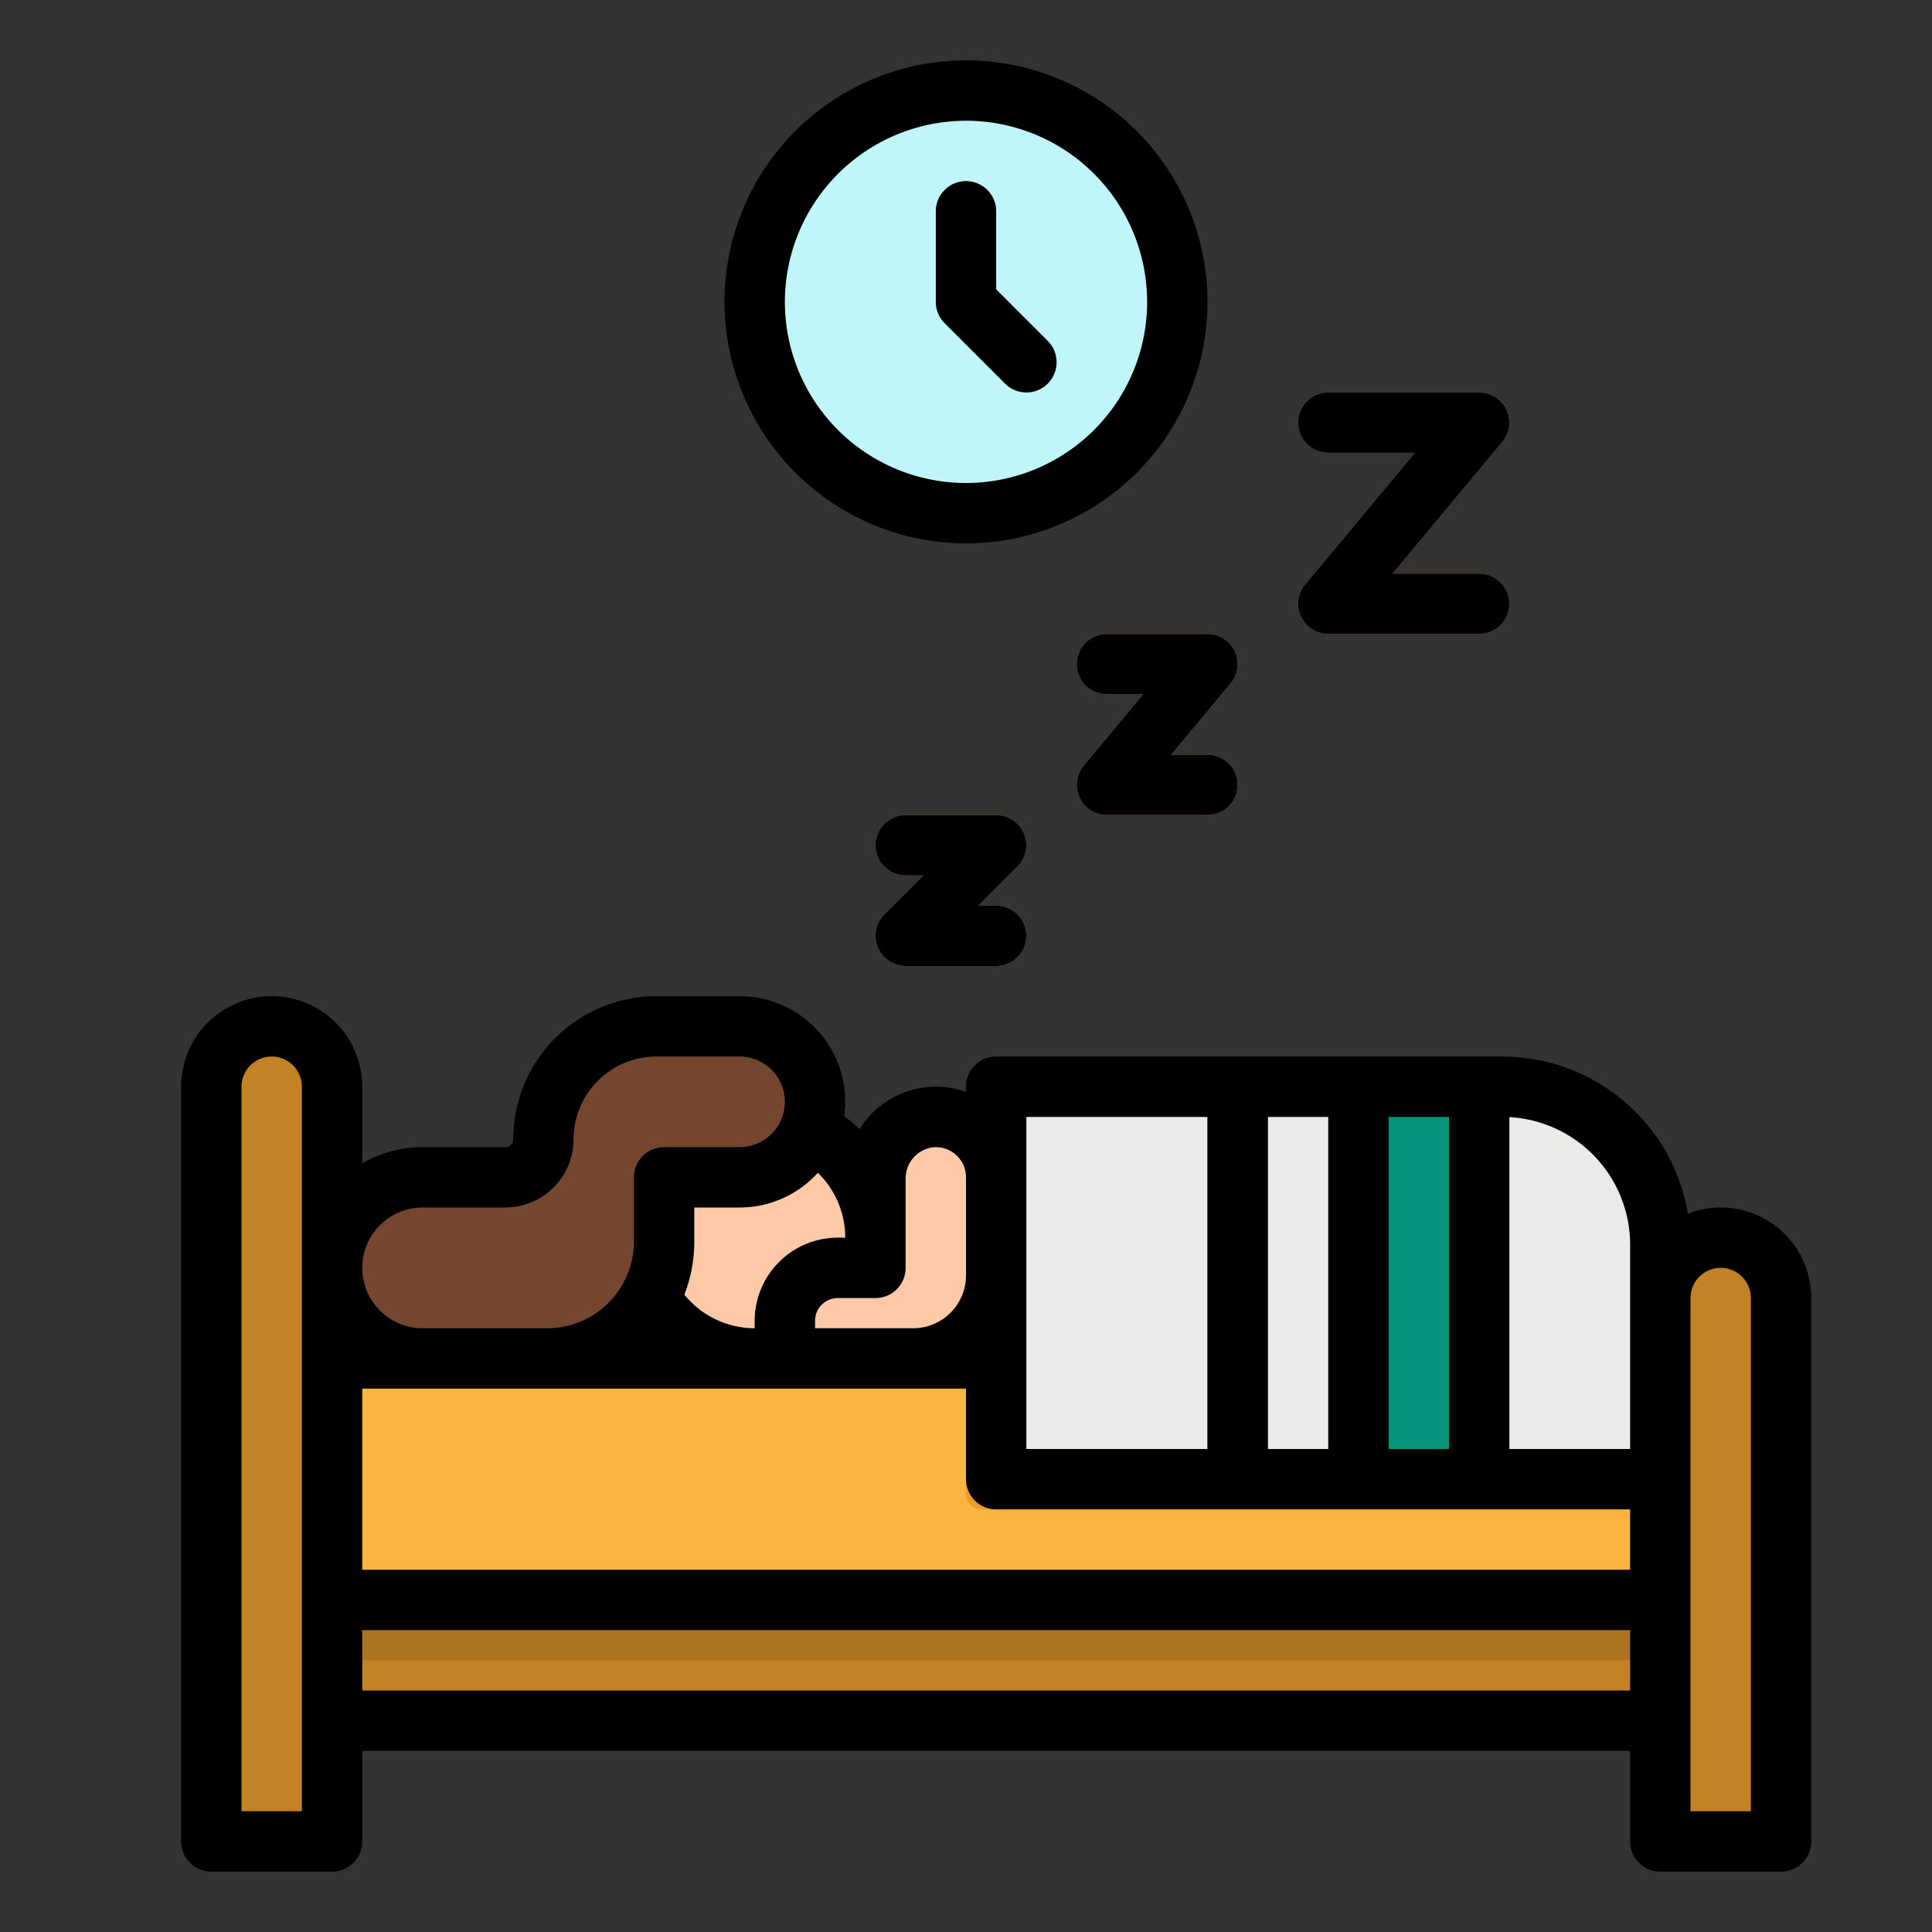 <svg id="filled_outline" height="512" viewBox="0 0 512 512" width="512" xmlns="http://www.w3.org/2000/svg" data-name="filled outline"><rect x="0" y="0" width="512" height="512" fill="#333333" stroke="none"/><path d="m88 360h352v96h-352z" fill="#c38325"/><circle cx="200" cy="328" fill="#fdc9a6" r="32"/><path d="m232 328a32 32 0 0 1 -32 32v-10a14 14 0 0 1 14-14h10v-23.55a16.865 16.865 0 0 1 .7-4.79 31.8 31.8 0 0 1 7.3 20.34z" fill="#fdc9a6"/><path d="m216 292a20 20 0 0 1 -20 20h-20v17.027a30.973 30.973 0 0 1 -30.973 30.973h-33.027a24 24 0 0 1 -24-24 24 24 0 0 1 24-24h21.927a10.073 10.073 0 0 0 10.073-10.073 29.927 29.927 0 0 1 29.926-29.927h22.074a20 20 0 0 1 20 20z" fill="#744630"/><path d="m232 328a32 32 0 0 1 -32 32v-10a14 14 0 0 1 14-14h10v-23.55a16.865 16.865 0 0 1 .7-4.79 31.8 31.8 0 0 1 7.3 20.34z" fill="#f6bb92"/><path d="m72 272a16 16 0 0 1 16 16v200a0 0 0 0 1 0 0h-32a0 0 0 0 1 0 0v-200a16 16 0 0 1 16-16z" fill="#c38325"/><path d="m456 328a16 16 0 0 1 16 16v144a0 0 0 0 1 0 0h-32a0 0 0 0 1 0 0v-144a16 16 0 0 1 16-16z" fill="#c38325"/><path d="m88 360h352v64h-352z" fill="#fbb540"/><g fill="#fd9226"><path d="m392 168h-40a8 8 0 0 1 -6.146-13.122l29.065-34.878h-22.919a8 8 0 0 1 0-16h40a8 8 0 0 1 6.146 13.122l-29.065 34.878h22.919a8 8 0 0 1 0 16z"/><path d="m320 216h-26.667a8 8 0 0 1 -6.146-13.122l15.733-18.878h-9.587a8 8 0 0 1 0-16h26.667a8 8 0 0 1 6.146 13.122l-15.732 18.878h9.586a8 8 0 0 1 0 16z"/><path d="m264 256h-24a8 8 0 0 1 -5.657-13.657l10.343-10.343h-4.686a8 8 0 0 1 0-16h24a8 8 0 0 1 5.657 13.657l-10.343 10.343h4.686a8 8 0 0 1 0 16z"/></g><circle cx="256" cy="80" fill="#c0f5f9" r="56"/><path d="m272 104a7.976 7.976 0 0 1 -5.657-2.343l-16-16a8 8 0 0 1 -2.343-5.657v-24a8 8 0 0 1 16 0v20.687l13.657 13.656a8 8 0 0 1 -5.657 13.657z" fill="#8aced8"/><path d="m247.227 296.018c-8.606.406-15.227 7.819-15.227 16.434v23.548h-10a14 14 0 0 0 -14 14v10h34a22 22 0 0 0 22-22v-26a16 16 0 0 0 -16.773-15.982z" fill="#fdc9a6"/><path d="m88 424h352v16h-352z" fill="#ac7421"/><path d="m256 360v36a4 4 0 0 0 4 4h172v24h8v-64z" fill="#ea9d2d"/><path d="m440 392h-172a4 4 0 0 1 -4-4v-100h134.181a41.819 41.819 0 0 1 41.819 41.819z" fill="#eaeae8"/><path d="m360 288h32v104h-32z" fill="#04957c"/><path d="m320 288h16v104h-16z" fill="#04957c"/><path d="m56 496h32a8 8 0 0 0 8-8v-24h336v24a8 8 0 0 0 8 8h32a8 8 0 0 0 8-8v-144a23.985 23.985 0 0 0 -32.684-22.367 49.891 49.891 0 0 0 -49.135-41.633h-134.181a8 8 0 0 0 -8 8v1.361a23.878 23.878 0 0 0 -28.209 9.868 39.9 39.9 0 0 0 -4.057-3.415 27.966 27.966 0 0 0 -27.734-31.814h-22.074a37.97 37.97 0 0 0 -37.926 37.926 2.076 2.076 0 0 1 -2.074 2.074h-21.926a31.793 31.793 0 0 0 -16 4.305v-20.305a24 24 0 0 0 -48 0v200a8 8 0 0 0 8 8zm392-152a8 8 0 0 1 16 0v136h-16zm-48-47.95a33.861 33.861 0 0 1 32 33.769v54.181h-32zm-32-.05h16v88h-16zm-32 0h16v88h-16zm-64 0h48v88h-48zm-41.035 48h.031.023.981a8 8 0 0 0 8-8v-23.548a8.328 8.328 0 0 1 7.6-8.443 8 8 0 0 1 8.4 7.991v26a14.015 14.015 0 0 1 -14 14h-26v-2a6.006 6.006 0 0 1 6-6zm-14.23-33.2a23.9 23.9 0 0 1 7.265 17.2h-2a22.025 22.025 0 0 0 -22 22v2a24.085 24.085 0 0 1 -18.639-8.9 38.767 38.767 0 0 0 2.639-14.073v-9.027h12a27.933 27.933 0 0 0 20.735-9.2zm-104.735 9.2h21.926a18.1 18.1 0 0 0 18.074-18.074 21.951 21.951 0 0 1 21.926-21.926h22.074a12 12 0 0 1 0 24h-20a8 8 0 0 0 -8 8v17.027a23 23 0 0 1 -22.973 22.973h-33.027a16 16 0 0 1 0-32zm-16 48h160v24a8 8 0 0 0 8 8h168v16h-336zm0 64h336v16h-336zm-32-144a8 8 0 0 1 16 0v192h-16z"/><path d="m352 120h22.919l-29.065 34.878a8 8 0 0 0 6.146 13.122h40a8 8 0 0 0 0-16h-22.919l29.065-34.878a8 8 0 0 0 -6.146-13.122h-40a8 8 0 0 0 0 16z"/><path d="m293.333 168a8 8 0 0 0 0 16h9.587l-15.732 18.878a8 8 0 0 0 6.145 13.122h26.667a8 8 0 0 0 0-16h-9.586l15.732-18.878a8 8 0 0 0 -6.146-13.122z"/><path d="m232.609 251.062a8 8 0 0 0 7.391 4.938h24a8 8 0 0 0 0-16h-4.686l10.343-10.343a8 8 0 0 0 -5.657-13.657h-24a8 8 0 0 0 0 16h4.686l-10.343 10.343a8 8 0 0 0 -1.734 8.719z"/><path d="m256 144a64 64 0 1 0 -64-64 64.072 64.072 0 0 0 64 64zm0-112a48 48 0 1 1 -48 48 48.055 48.055 0 0 1 48-48z"/><path d="m266.343 101.657a8 8 0 0 0 11.314-11.314l-13.657-13.656v-20.687a8 8 0 0 0 -16 0v24a8 8 0 0 0 2.343 5.657z"/></svg>